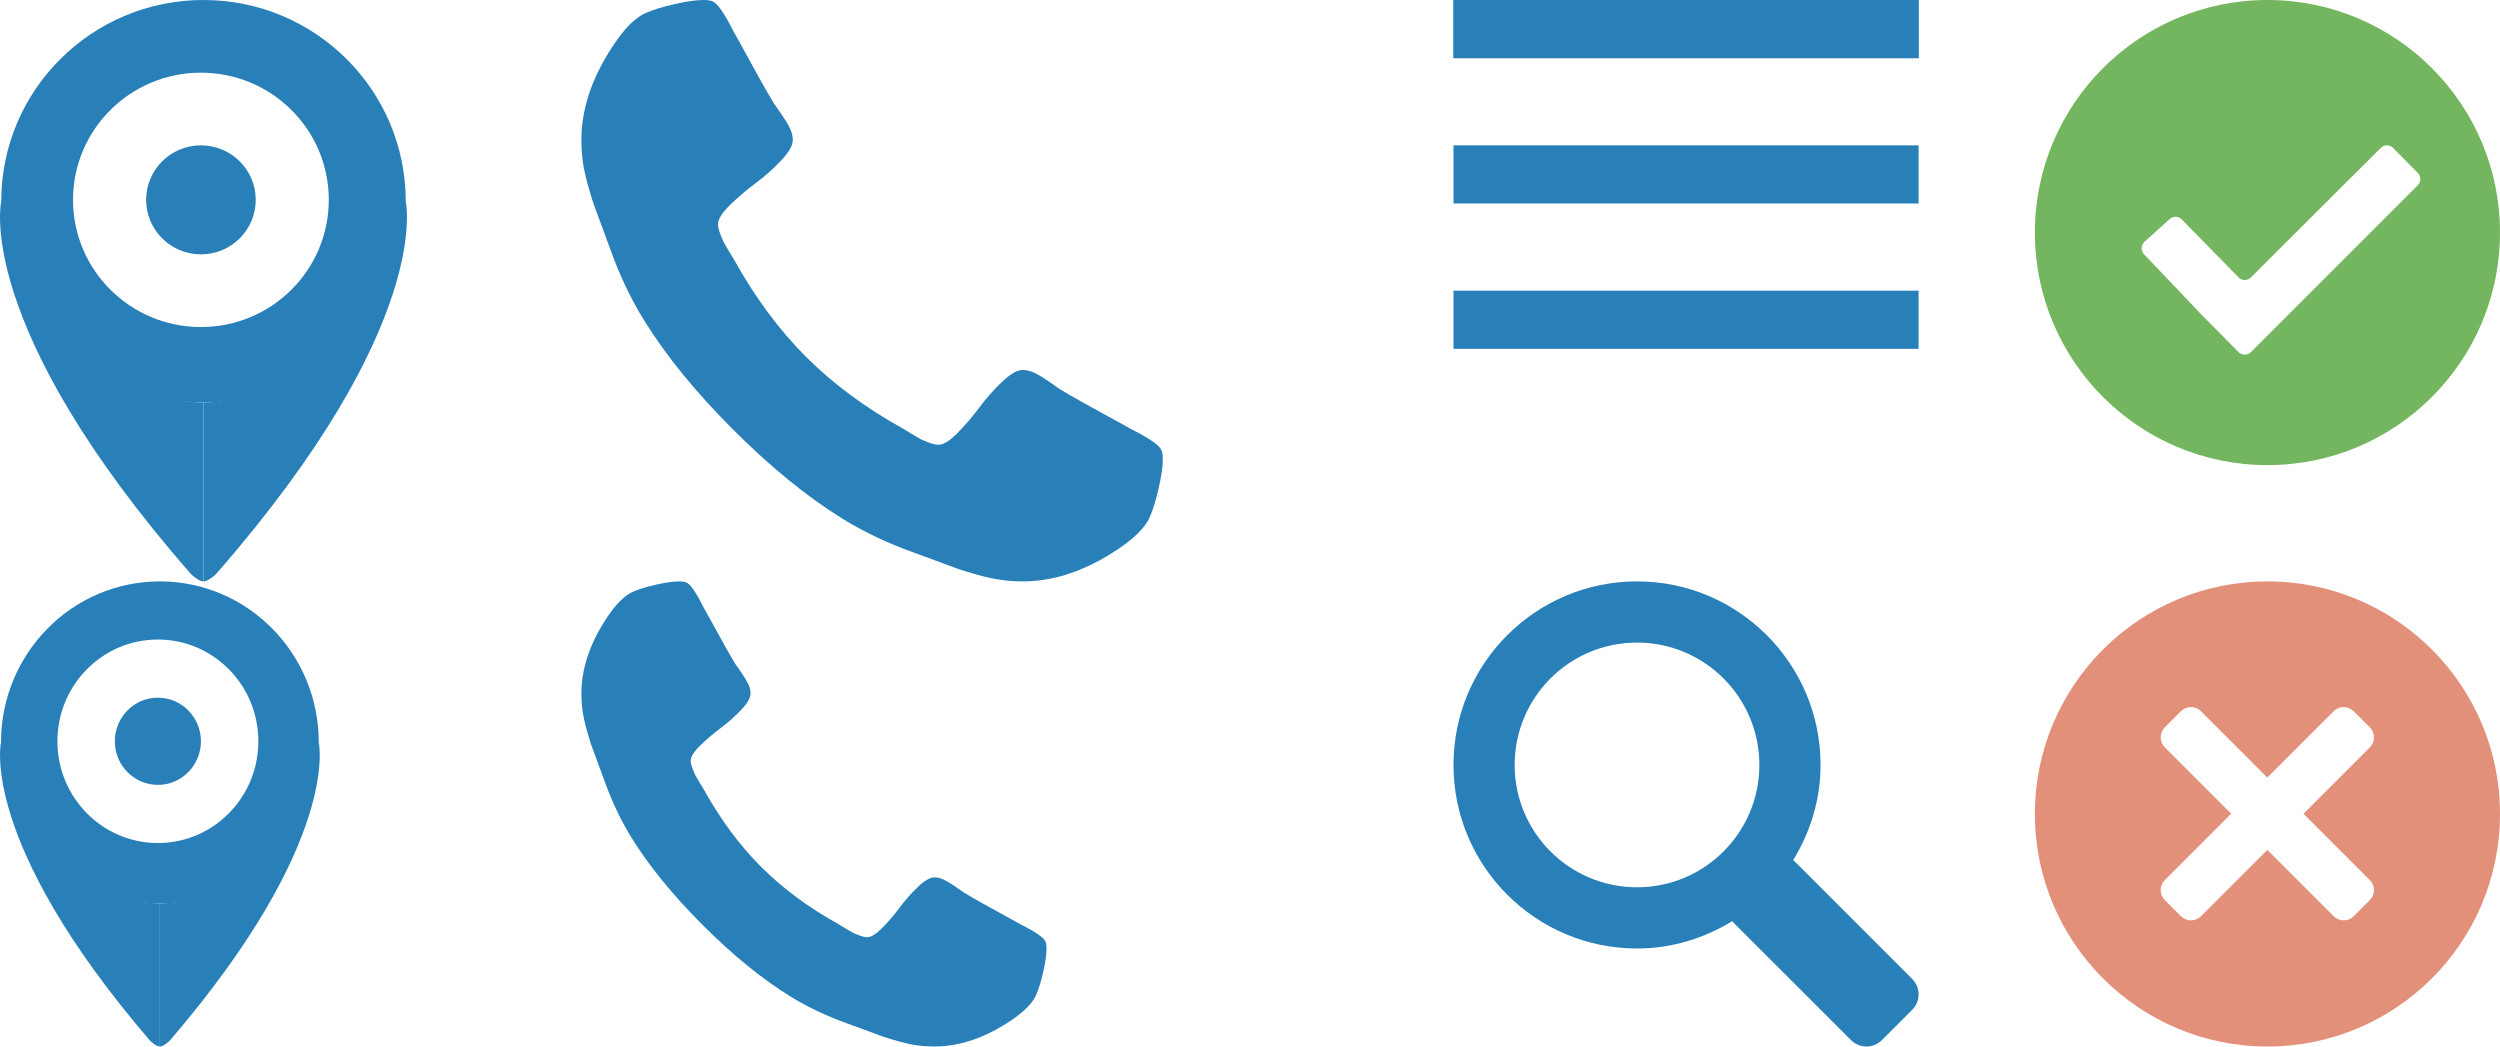 <svg xmlns="http://www.w3.org/2000/svg" xmlns:xlink="http://www.w3.org/1999/xlink" width="86" height="36">
  <use fill="#2980B9" transform="translate(20 20)" xlink:href="#path0_fill"/>
  <use fill="#2980B9" transform="translate(20)" xlink:href="#path1_fill"/>
  <use fill="#2980B9" transform="translate(50 20)" xlink:href="#path2_fill"/>
  <g fill="#2980B9" transform="translate(0 20)">
    <use xlink:href="#path3_fill"/>
    <use xlink:href="#path4_fill"/>
    <use xlink:href="#path5_fill"/>
    <use xlink:href="#path6_fill"/>
  </g>
  <g fill="#2980B9">
    <use xlink:href="#path7_fill"/>
    <use xlink:href="#path8_fill"/>
    <use xlink:href="#path9_fill"/>
    <use xlink:href="#path10_fill"/>
  </g>
  <use fill="#E2907A" transform="translate(70 20)" xlink:href="#path11_fill"/>
  <use fill="#74B65F" transform="translate(70)" xlink:href="#path12_fill"/>
  <g fill="#2980B9" transform="translate(50)">
    <use xlink:href="#path13_fill"/>
    <use xlink:href="#path14_fill"/>
    <use xlink:href="#path15_fill"/>
    <use xlink:href="#path16_fill"/>
  </g>
  <defs>
    <path id="path0_fill" d="M16 12.636c0 .204-.038.472-.114.801-.076.33-.155.589-.239.778-.159.379-.621.78-1.386 1.205-.712.386-1.417.58-2.114.58-.204 0-.403-.013-.597-.04-.193-.026-.411-.074-.653-.142-.242-.068-.422-.123-.54-.165-.117-.042-.328-.119-.631-.233-.303-.114-.489-.182-.557-.205-.742-.265-1.405-.58-1.989-.943-.97-.599-1.972-1.415-3.006-2.449-1.034-1.034-1.85-2.036-2.449-3.006-.364-.583-.678-1.246-.943-1.989-.023-.068-.091-.254-.205-.557-.114-.303-.191-.513-.233-.631C.305 5.525.25 5.345.182 5.102c-.068-.242-.116-.46-.142-.653C.013 4.256 0 4.057 0 3.852c0-.697.193-1.402.58-2.114C1.004.973 1.405.511 1.784.352c.189-.083.449-.163.778-.239C2.892.038 3.159 0 3.364 0c.106 0 .186.011.239.034.136.045.337.333.602.864.083.144.197.348.341.614.144.265.277.506.398.722.121.216.239.419.352.608.023.03.089.125.199.284.11.159.191.294.244.403.053.11.08.218.08.324 0 .152-.108.341-.324.568-.216.227-.451.436-.705.625-.254.189-.489.39-.705.602-.216.212-.324.386-.324.523 0 .068.019.153.057.256.038.102.07.18.097.233.027.053.08.144.159.273.08.129.123.201.131.216.576 1.038 1.235 1.928 1.977 2.67.742.742 1.633 1.402 2.67 1.977.015.007.087.051.216.131.129.08.22.133.273.159.053.026.131.059.233.097.102.038.188.057.256.057.136 0 .311-.108.523-.324.212-.216.413-.451.602-.705.189-.254.398-.489.625-.705.227-.216.417-.324.568-.324.106 0 .214.026.324.08.11.053.244.134.403.244.159.11.254.176.284.199.189.114.392.231.608.352.216.121.457.254.722.398.265.144.47.258.614.341.53.265.818.466.864.602.023.053.034.133.034.239z"/>
    <path id="path1_fill" d="M20 15.796c0 .256-.047.589-.142 1.001-.095.412-.194.736-.298.973-.199.473-.777.975-1.733 1.506-.89.483-1.771.724-2.642.724-.256 0-.504-.017-.746-.05-.241-.033-.514-.092-.817-.178-.303-.085-.528-.154-.675-.206-.147-.052-.409-.149-.788-.291-.379-.142-.611-.227-.696-.256-.928-.332-1.757-.724-2.486-1.179-1.212-.748-2.464-1.768-3.757-3.061-1.293-1.293-2.313-2.545-3.061-3.757-.455-.729-.848-1.558-1.179-2.486C.952 8.452.866 8.22.724 7.841c-.142-.379-.239-.642-.291-.788C.381 6.906.312 6.681.227 6.378c-.085-.303-.144-.575-.178-.817C.017 5.32 0 5.071 0 4.815c0-.871.241-1.752.724-2.642C1.255 1.217 1.757.639 2.23.44c.237-.104.561-.204.973-.298C3.615.047 3.949 0 4.205 0c.133 0 .232.014.298.043.17.057.421.417.753 1.08.104.18.246.436.426.767.18.331.346.632.497.902.152.27.298.523.44.76.028.038.111.156.249.355.137.199.239.367.305.504.066.137.099.272.099.405 0 .189-.135.426-.405.71-.27.284-.563.545-.881.781-.317.237-.611.488-.881.753-.27.265-.405.483-.405.653 0 .085.024.192.071.32.047.128.088.225.121.291.033.066.099.18.199.341.099.161.154.251.163.27.72 1.297 1.544 2.41 2.472 3.338.928.928 2.041 1.752 3.338 2.472.019.009.109.064.27.163.161.099.275.166.341.199.066.033.163.073.291.121.128.047.234.071.32.071.171 0 .388-.135.653-.405.265-.27.516-.564.753-.881.237-.317.497-.611.781-.881.284-.27.521-.405.71-.405.133 0 .268.033.405.099.137.066.305.168.504.305.199.137.317.22.355.249.237.142.49.289.76.44.27.151.571.317.902.497.331.18.587.322.767.426.663.332 1.023.582 1.08.753.028.066.043.166.043.298z"/>
    <path id="path2_fill" d="M15.784 13.68l-4.096-4.096c.585-.955.939-2.067.939-3.27C12.627 2.828 9.799 0 6.314 0 2.827 0 0 2.828 0 6.314 0 9.8 2.827 12.628 6.314 12.628c1.203 0 2.315-.355 3.27-.937l4.096 4.094c.288.288.765.286 1.052 0l1.052-1.052c.288-.288.288-.765 0-1.052zm-9.471-3.157c-2.324 0-4.209-1.885-4.209-4.209 0-2.325 1.885-4.209 4.209-4.209 2.324 0 4.209 1.885 4.209 4.209 0 2.325-1.885 4.209-4.209 4.209z"/>
    <path id="path3_fill" fill-rule="evenodd" d="M10.966 5.538c0 3.058-2.447 5.538-5.466 5.538-3.019 0-5.466-2.479-5.466-5.538C.034 2.479 2.481 0 5.5 0s5.466 2.479 5.466 5.538zM8.887 5.5c0 1.933-1.547 3.5-3.456 3.5-1.909 0-3.456-1.567-3.456-3.5S3.522 2 5.431 2c1.909 0 3.456 1.567 3.456 3.5z"/>
    <path id="path4_fill" d="M5.5 16c-.14 0-.342-.204-.342-.204C-.743 8.92.034 5.538.034 5.538S1.742 11.06 5.5 11.076L5.5 16z"/>
    <path id="path5_fill" d="M5.5 16c.14 0 .342-.204.342-.204C11.742 8.92 10.966 5.538 10.966 5.538S9.258 11.06 5.5 11.076L5.5 16z"/>
    <path id="path6_fill" d="M6.912 5.5c0 .828-.663 1.5-1.481 1.5-.818 0-1.481-.672-1.481-1.5S4.613 4 5.431 4c.818 0 1.481.672 1.481 1.5z"/>
    <path id="path7_fill" fill-rule="evenodd" d="M13.957 6.922c0 3.823-3.115 6.922-6.957 6.922-3.842 0-6.957-3.099-6.957-6.922S3.158 0 7 0c3.842 0 6.957 3.099 6.957 6.922zm-2.647-.047c0 2.416-1.969 4.375-4.399 4.375-2.429 0-4.399-1.959-4.399-4.375C2.513 4.459 4.482 2.5 6.912 2.5c2.429 0 4.399 1.959 4.399 4.375z"/>
    <path id="path8_fill" d="M7 20c-.178 0-.435-.256-.435-.256C-.946 11.15.043 6.922.043 6.922S2.217 13.825 7 13.845L7 20z"/>
    <path id="path9_fill" d="M7 20c.178 0 .435-.256.435-.256C14.945 11.15 13.957 6.922 13.957 6.922s-2.174 6.903-6.957 6.922L7 20z"/>
    <path id="path10_fill" d="M8.797 6.875c0 1.036-.844 1.875-1.885 1.875s-1.885-.839-1.885-1.875C5.027 5.839 5.871 5 6.912 5s1.885.839 1.885 1.875z"/>
    <path id="path11_fill" fill-rule="evenodd" d="M16 8c0 4.418-3.582 8-8 8-4.418 0-8-3.582-8-8 0-4.418 3.582-8 8-8 4.418 0 8 3.582 8 8zm-4.479-2.98l-.553-.553c-.191-.191-.5-.191-.691-0L7.996 6.747 5.715 4.467c-.191-.191-.5-.191-.691 0l-.553.553c-.191.191-.191.5 0 .691l2.281 2.281-2.281 2.281c-.191.191-.191.5 0 .691l.553.553c.191.191.5.191.691 0l2.281-2.281L10.277 11.517c.191.191.5.191.691 0l.553-.553c.191-.191.191-.5 0-.691L9.24 7.992l2.281-2.281c.191-.191.191-.5 0-.691z"/>
    <path id="path12_fill" d="M8 0C3.582 0 0 3.582 0 8c0 4.419 3.582 8 8 8s8-3.581 8-8c0-4.418-3.582-8-8-8zm5.169 6.374l-5.738 5.738c-.117.118-.308.118-.425 0l-.848-.857c-.117-.117-.308-.309-.424-.428L3.761 8.753c-.058-.058-.089-.14-.089-.218 0-.077.031-.151.089-.209L4.626 7.546c.059-.06.137-.089.214-.089.076.001.152.031.21.089l1.957 1.997c.117.119.307.119.425 0l4.466-4.454c.117-.118.307-.118.424 0l.848.857c.117.117.117.311-.001.429z"/>
    <path id="path13_fill" d="M0 0h16v2H0V0z"/>
    <path id="path14_fill" d="M0 0h16v2H0V0z"/>
    <path id="path15_fill" d="M0 5h16v2H0V5z"/>
    <path id="path16_fill" d="M0 10h16v2H0v-2z"/>
  </defs>
</svg>
